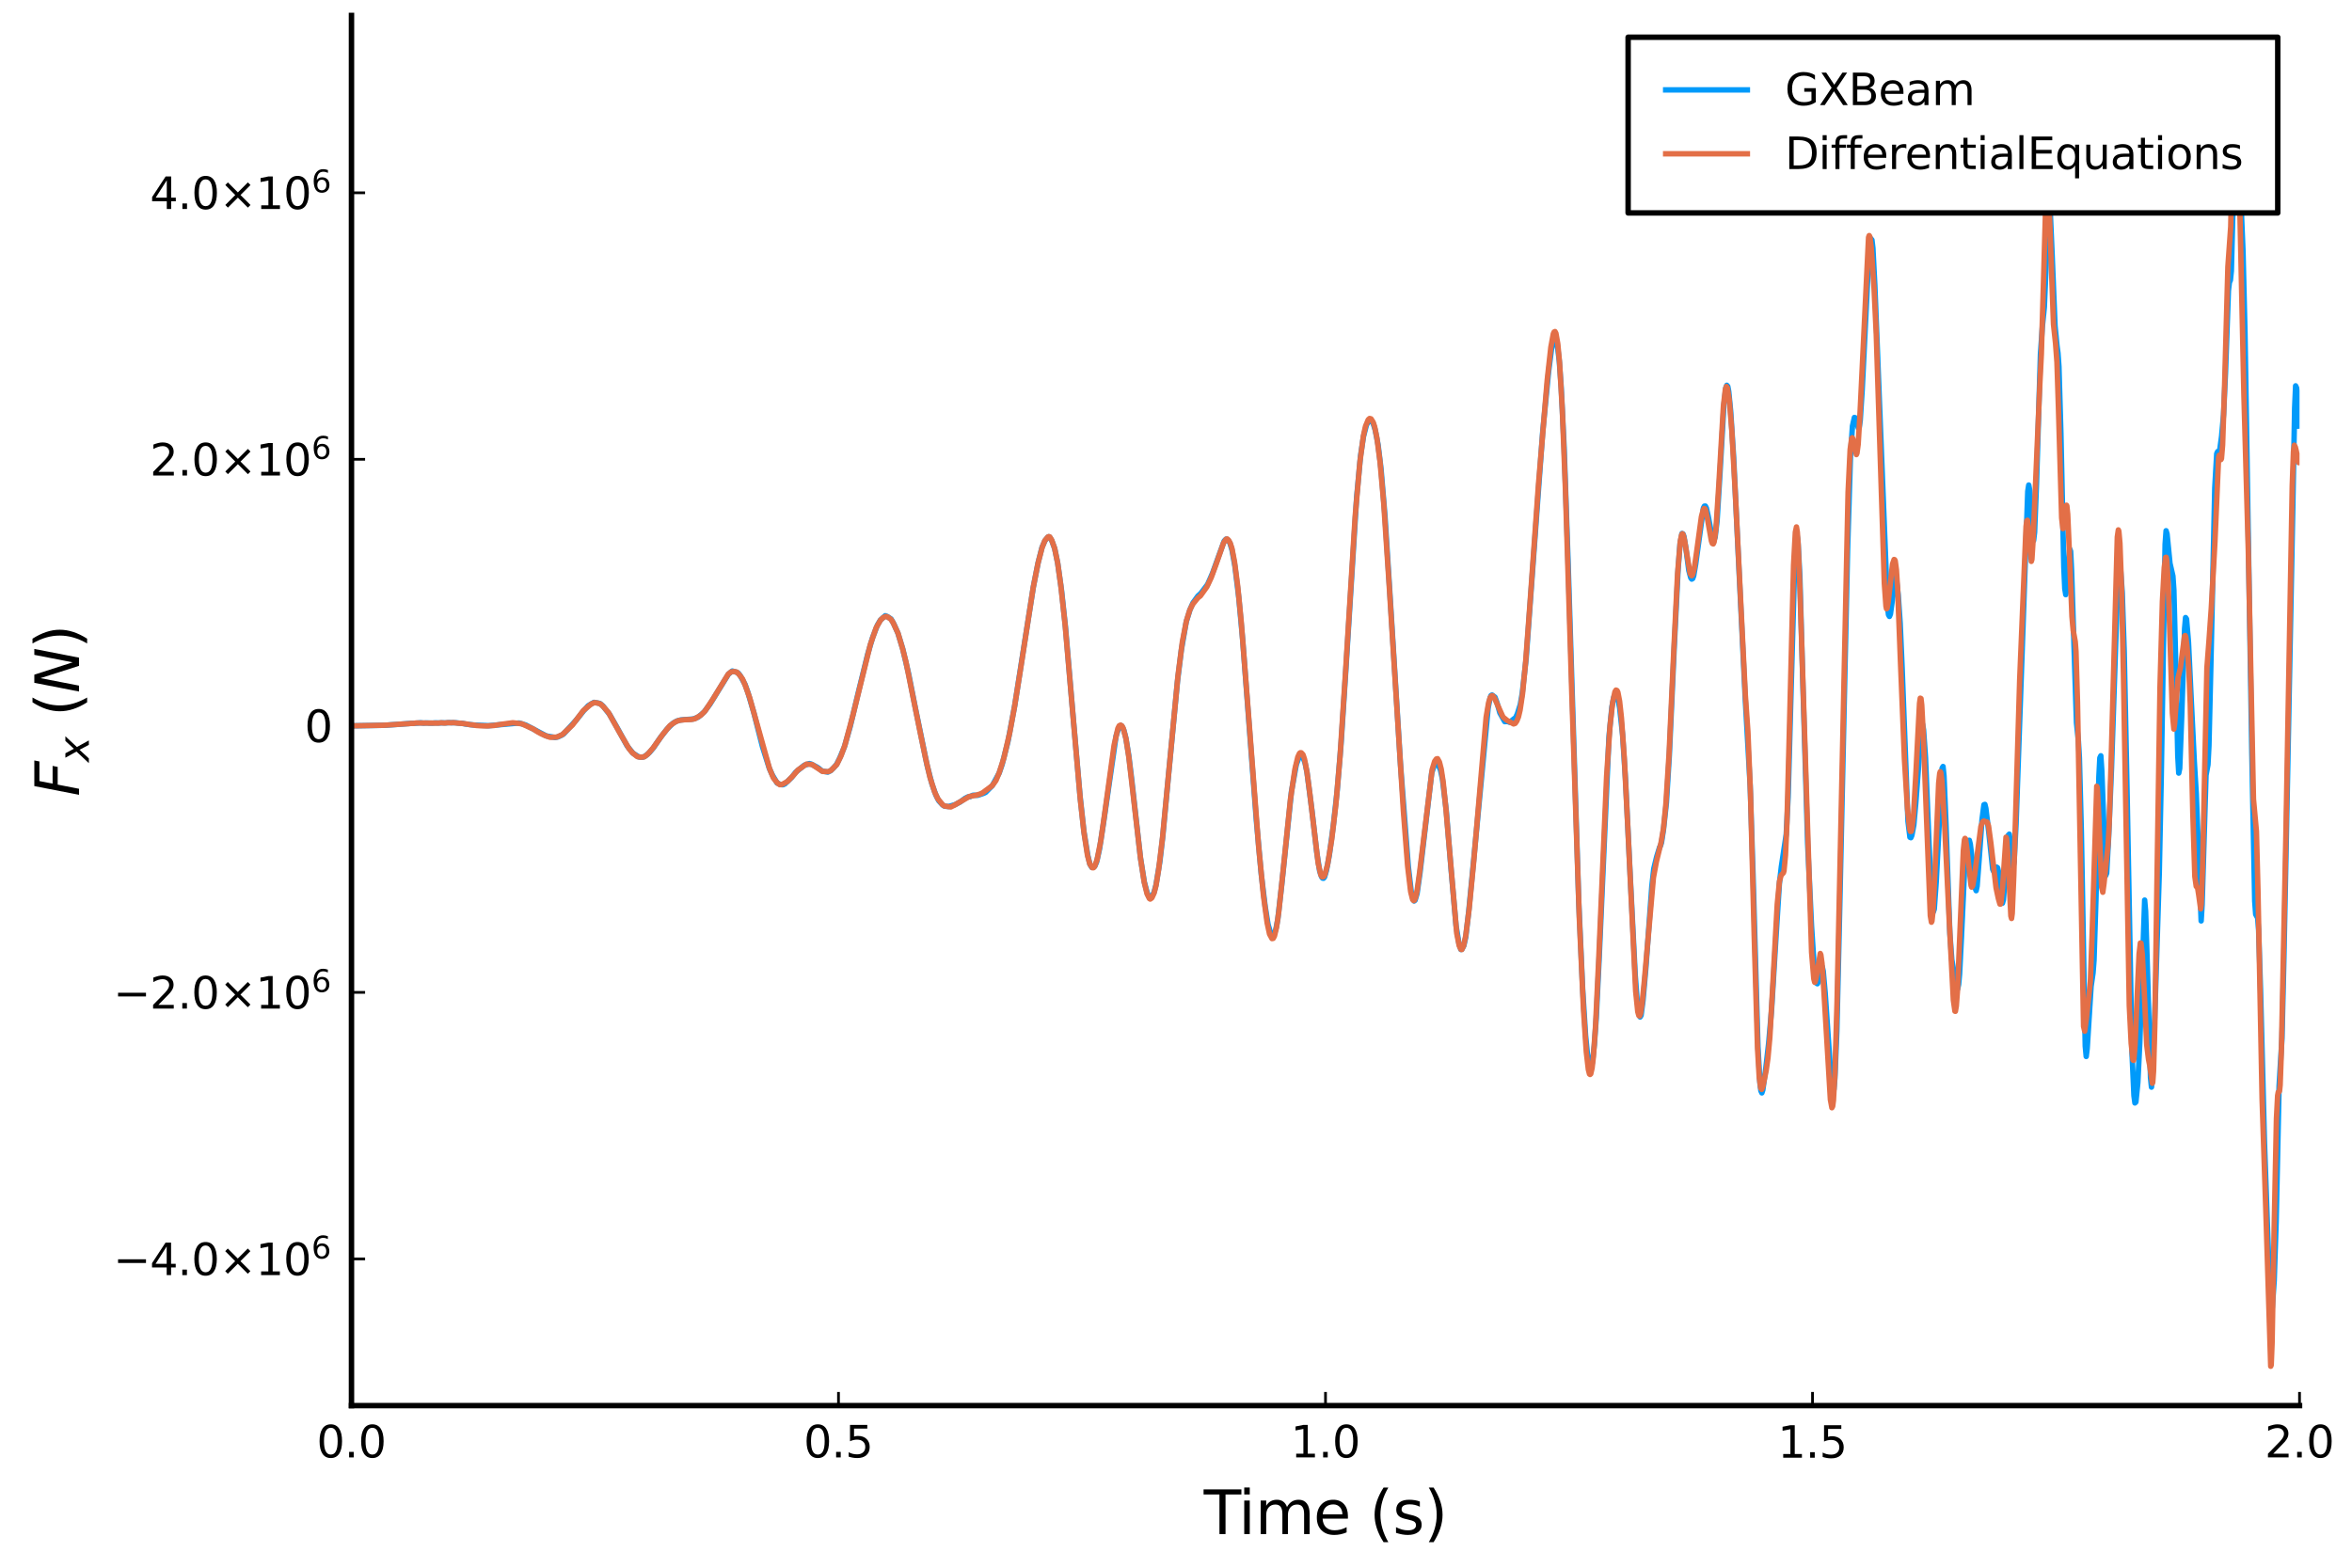 <?xml version="1.0" encoding="utf-8" standalone="no"?>
<!DOCTYPE svg PUBLIC "-//W3C//DTD SVG 1.1//EN"
  "http://www.w3.org/Graphics/SVG/1.1/DTD/svg11.dtd">
<svg height="288pt" version="1.1" viewBox="0 0 432 288" width="432pt" xmlns="http://www.w3.org/2000/svg" xmlns:xlink="http://www.w3.org/1999/xlink">
 <defs>
  <style type="text/css">*{stroke-linecap:butt;stroke-linejoin:round;}</style>
 </defs>
 <g id="figure_1">
  <g id="patch_1">
   <path d="M 0 288 
L 432 288 
L 432 0 
L 0 0 
z
" style="fill:#ffffff;"/>
  </g>
  <g id="axes_1">
   <g id="patch_2">
    <path d="M 64.558 258.225 
L 422.362 258.225 
L 422.362 2.835 
L 64.558 2.835 
z
" style="fill:#ffffff;"/>
   </g>
   <g id="line2d_1">
    <path clip-path="url(#p0c1d1a85e9)" d="M 64.558 133.344 
L 70.819 133.239 
L 71.714 133.162 
L 72.966 133.082 
L 74.218 132.991 
L 74.934 132.929 
L 76.544 132.85 
L 77.26 132.787 
L 77.796 132.844 
L 78.333 132.814 
L 78.87 132.838 
L 79.406 132.85 
L 79.943 132.802 
L 80.659 132.822 
L 81.195 132.794 
L 81.911 132.807 
L 82.448 132.761 
L 83.163 132.778 
L 83.7 132.779 
L 84.416 132.864 
L 84.952 132.891 
L 85.489 133.011 
L 86.384 133.121 
L 86.92 133.189 
L 89.783 133.318 
L 95.329 132.826 
L 96.581 133.201 
L 100.338 135.198 
L 101.948 135.481 
L 102.485 135.377 
L 103.2 135.042 
L 103.558 134.796 
L 105.884 132.231 
L 107.136 130.654 
L 108.031 129.654 
L 108.567 129.334 
L 109.104 129.034 
L 110.178 129.229 
L 110.714 129.664 
L 111.967 131.251 
L 113.398 133.766 
L 115.187 137.033 
L 116.26 138.369 
L 117.334 139.061 
L 118.049 139.1 
L 118.586 138.86 
L 119.302 138.229 
L 120.017 137.383 
L 121.27 135.541 
L 122.522 133.931 
L 123.595 132.876 
L 124.311 132.463 
L 125.026 132.263 
L 127.352 132.084 
L 128.247 131.741 
L 129.32 130.817 
L 130.394 129.369 
L 133.793 123.85 
L 134.508 123.271 
L 135.045 123.422 
L 135.582 123.635 
L 135.94 124.087 
L 136.834 125.715 
L 137.371 127.21 
L 138.444 130.868 
L 140.054 137.206 
L 141.307 141.164 
L 141.843 142.346 
L 142.738 143.854 
L 143.453 144.149 
L 143.811 144.172 
L 144.169 144.006 
L 145.421 142.799 
L 146.137 141.879 
L 147.747 140.562 
L 148.105 140.488 
L 148.642 140.273 
L 148.999 140.369 
L 150.073 140.931 
L 150.431 141.171 
L 150.967 141.638 
L 152.041 141.845 
L 152.577 141.578 
L 153.114 141.065 
L 153.651 140.437 
L 154.188 139.368 
L 155.082 137.239 
L 156.155 133.494 
L 157.766 126.742 
L 159.376 120.173 
L 160.27 117.131 
L 161.165 114.824 
L 161.701 113.923 
L 162.596 113.116 
L 162.954 113.253 
L 163.669 113.717 
L 164.206 114.686 
L 164.922 116.311 
L 165.816 119.239 
L 166.89 123.79 
L 168.142 130.147 
L 170.289 140.615 
L 171.183 144.057 
L 171.899 146.069 
L 172.436 147.122 
L 173.151 147.893 
L 173.509 148.106 
L 174.225 148.168 
L 175.477 147.806 
L 176.014 147.508 
L 176.371 147.326 
L 177.266 146.657 
L 177.803 146.387 
L 178.16 146.366 
L 178.697 146.09 
L 179.592 146.104 
L 180.665 145.742 
L 181.023 145.575 
L 182.275 144.3 
L 183.528 141.996 
L 184.064 140.443 
L 185.138 136.216 
L 186.39 129.554 
L 188.179 118.115 
L 189.789 107.872 
L 190.684 103.334 
L 191.399 100.523 
L 191.936 99.322 
L 192.473 98.665 
L 192.652 98.607 
L 192.83 98.72 
L 193.188 99.33 
L 193.725 100.795 
L 194.262 103.403 
L 194.977 108.504 
L 195.693 115.176 
L 197.124 131.891 
L 198.376 146.238 
L 199.092 152.782 
L 199.808 157.183 
L 200.165 158.704 
L 200.523 159.339 
L 200.881 159.315 
L 201.06 159.17 
L 201.418 158.363 
L 201.954 155.955 
L 202.67 151.305 
L 204.996 135.196 
L 205.532 133.606 
L 205.89 133.278 
L 206.069 133.409 
L 206.427 134.162 
L 206.785 135.55 
L 207.322 138.782 
L 207.858 143.146 
L 209.468 157.572 
L 210.184 162.053 
L 210.721 164.075 
L 211.078 164.851 
L 211.257 164.954 
L 211.615 164.626 
L 211.973 163.904 
L 212.331 162.567 
L 213.046 158.207 
L 213.583 153.533 
L 214.657 142.076 
L 216.267 125.188 
L 216.982 119.42 
L 217.877 114.245 
L 218.592 111.94 
L 219.129 110.732 
L 220.024 109.495 
L 220.56 109.01 
L 221.813 107.351 
L 222.707 105.302 
L 224.854 99.375 
L 225.212 99.035 
L 225.57 99.218 
L 225.927 99.817 
L 226.285 101.053 
L 226.822 104.028 
L 227.537 109.815 
L 228.253 117.599 
L 229.505 134.168 
L 230.758 150.714 
L 231.652 160.538 
L 232.368 166.455 
L 232.905 169.82 
L 233.441 171.645 
L 233.62 171.987 
L 233.799 172.03 
L 233.978 171.79 
L 234.336 170.75 
L 234.694 168.914 
L 235.409 162.636 
L 237.198 145.47 
L 238.093 140.482 
L 238.629 139.046 
L 238.808 138.695 
L 238.987 138.6 
L 239.345 139.188 
L 239.703 140.156 
L 240.061 141.878 
L 240.955 148.788 
L 241.85 156.55 
L 242.386 160.005 
L 242.744 161.096 
L 242.923 161.329 
L 243.102 161.346 
L 243.281 161.143 
L 243.639 159.908 
L 244.175 157.022 
L 244.891 151.709 
L 245.607 145.212 
L 246.322 136.59 
L 247.217 122.762 
L 249.185 91.298 
L 249.9 83.717 
L 250.437 80.179 
L 250.974 78.107 
L 251.331 77.419 
L 251.689 77.299 
L 251.868 77.357 
L 252.226 77.831 
L 252.584 78.968 
L 253.12 81.72 
L 253.657 86.139 
L 254.373 94.686 
L 255.267 108.678 
L 257.235 140.477 
L 258.666 159.145 
L 259.203 163.796 
L 259.561 165.285 
L 259.74 165.516 
L 259.919 165.371 
L 260.277 164.161 
L 260.813 160.368 
L 262.96 142.024 
L 263.497 140.404 
L 263.676 140.078 
L 263.855 139.991 
L 264.034 140.19 
L 264.57 141.441 
L 264.928 143.054 
L 265.644 148.966 
L 266.538 159.832 
L 267.433 170.017 
L 267.969 173.308 
L 268.327 174.436 
L 268.506 174.392 
L 268.864 173.732 
L 269.222 172.148 
L 269.758 167.529 
L 270.653 158.265 
L 273.336 130.038 
L 273.694 128.212 
L 273.873 127.764 
L 274.052 127.68 
L 274.589 128.086 
L 274.947 129.051 
L 275.483 130.958 
L 276.378 132.567 
L 276.914 132.55 
L 277.272 132.694 
L 278.167 131.985 
L 278.346 131.914 
L 278.704 131.137 
L 279.24 129.419 
L 279.598 127.365 
L 280.314 120.951 
L 281.029 111.145 
L 283.355 79.363 
L 284.428 68.347 
L 284.965 64.165 
L 285.323 62.685 
L 285.502 62.402 
L 285.681 62.417 
L 285.86 62.71 
L 286.039 63.374 
L 286.396 66.288 
L 286.754 71.23 
L 287.291 82.192 
L 288.006 102.88 
L 289.974 165.66 
L 290.69 181.641 
L 291.227 190.179 
L 291.584 193.766 
L 291.942 195.72 
L 292.121 196.073 
L 292.3 195.926 
L 292.479 195.172 
L 292.837 191.996 
L 293.195 186.942 
L 293.731 175.909 
L 295.52 135.453 
L 296.057 129.883 
L 296.415 128.051 
L 296.773 127.471 
L 296.952 127.631 
L 297.13 128.112 
L 297.488 130.041 
L 298.025 134.965 
L 298.562 143.192 
L 299.456 161.522 
L 300.351 179.171 
L 300.708 183.815 
L 301.066 186.34 
L 301.245 186.831 
L 301.424 186.539 
L 301.782 183.759 
L 302.319 177.654 
L 303.392 162.884 
L 303.75 159.62 
L 304.287 157.394 
L 304.823 155.655 
L 305.002 155.35 
L 305.181 154.752 
L 305.539 152.407 
L 306.076 147.475 
L 306.612 138.751 
L 307.507 119.04 
L 308.222 104.633 
L 308.58 99.839 
L 308.938 98.01 
L 309.117 98.092 
L 309.296 98.548 
L 309.654 100.706 
L 310.19 104.817 
L 310.548 106.152 
L 310.727 106.388 
L 310.906 106.277 
L 311.085 105.791 
L 311.443 103.706 
L 312.874 93.323 
L 313.053 92.983 
L 313.232 92.97 
L 313.411 93.322 
L 313.768 94.91 
L 314.484 98.708 
L 314.663 99.159 
L 314.842 99.181 
L 315.021 98.697 
L 315.378 95.704 
L 315.915 86.94 
L 316.631 74.461 
L 316.989 71.23 
L 317.167 70.779 
L 317.346 70.985 
L 317.525 71.935 
L 317.883 75.611 
L 318.42 83.991 
L 319.314 102.71 
L 320.567 128.564 
L 321.461 144.347 
L 321.998 160.968 
L 322.892 192.3 
L 323.25 198.942 
L 323.429 200.401 
L 323.608 200.776 
L 323.787 200.224 
L 324.324 196.313 
L 324.86 191.59 
L 325.397 185.446 
L 326.113 173.649 
L 326.828 162.299 
L 327.186 159.22 
L 328.081 153.291 
L 328.438 146.353 
L 328.975 126.927 
L 329.691 101.702 
L 329.87 98.967 
L 330.048 98.269 
L 330.227 99.256 
L 330.585 105.843 
L 331.122 124.961 
L 332.016 154.966 
L 332.732 170.146 
L 333.269 178.391 
L 333.626 180.603 
L 333.805 180.725 
L 333.984 180.389 
L 334.521 177.675 
L 334.7 177.591 
L 334.879 178.392 
L 335.237 182.417 
L 336.489 200.586 
L 336.668 200.942 
L 336.847 200.12 
L 337.026 198.026 
L 337.383 189.402 
L 337.92 166.356 
L 339.351 101.054 
L 339.888 83.67 
L 340.246 78.27 
L 340.604 76.692 
L 340.783 76.756 
L 341.14 77.957 
L 341.319 78.626 
L 341.498 78.484 
L 341.677 77.219 
L 342.035 71.624 
L 343.287 46.332 
L 343.645 43.858 
L 343.824 44.087 
L 344.003 45.569 
L 344.361 52.49 
L 346.686 111.41 
L 346.865 112.939 
L 347.044 113.248 
L 347.223 112.813 
L 347.581 110.198 
L 348.118 105.929 
L 348.296 106.152 
L 348.654 109.285 
L 349.012 114.479 
L 349.37 122.654 
L 350.443 150.858 
L 350.801 153.81 
L 350.98 153.893 
L 351.159 153.469 
L 351.517 151.58 
L 351.875 147.624 
L 352.948 133.299 
L 353.127 133.044 
L 353.306 134.088 
L 353.664 139.151 
L 354.2 152.338 
L 354.737 164.733 
L 355.095 167.537 
L 355.274 167.021 
L 355.631 162.045 
L 356.705 141.132 
L 356.884 140.815 
L 357.063 142.556 
L 357.42 151.16 
L 358.136 171.447 
L 358.494 176.314 
L 359.388 181.562 
L 359.567 181.666 
L 359.746 180.865 
L 359.925 178.947 
L 360.283 171.775 
L 360.82 160.116 
L 361.177 156.244 
L 361.535 154.444 
L 361.714 154.369 
L 361.893 155.07 
L 362.251 157.983 
L 362.788 163.165 
L 362.966 163.63 
L 363.145 162.779 
L 363.503 158.057 
L 364.04 150.579 
L 364.398 147.838 
L 364.577 147.777 
L 364.755 148.515 
L 365.292 152.964 
L 366.008 159.714 
L 366.187 160.104 
L 366.723 159.294 
L 366.902 159.414 
L 367.081 160.186 
L 367.439 163.397 
L 367.797 165.925 
L 367.976 165.289 
L 368.334 160.512 
L 368.87 153.443 
L 369.049 153.244 
L 369.228 154.482 
L 369.586 158.507 
L 369.765 159.312 
L 369.944 158.298 
L 370.301 151.309 
L 372.448 90.254 
L 372.627 89.105 
L 372.806 90.108 
L 373.522 99.28 
L 373.701 97.79 
L 374.058 88.704 
L 374.774 65.039 
L 375.132 59.97 
L 375.49 56.428 
L 375.847 48.079 
L 376.205 38.855 
L 376.384 37.285 
L 376.563 38.507 
L 376.921 46.745 
L 377.458 59.891 
L 377.815 63.507 
L 377.994 64.853 
L 378.173 67.341 
L 378.531 79.536 
L 379.068 104.205 
L 379.247 108.157 
L 379.425 109.247 
L 379.604 108.1 
L 380.141 100.829 
L 380.32 101.277 
L 380.499 104.879 
L 381.393 132.761 
L 381.751 136.204 
L 381.93 139.196 
L 382.288 152.755 
L 383.004 192.171 
L 383.182 194.084 
L 383.361 192.63 
L 384.077 181.223 
L 384.435 178.74 
L 384.614 176.445 
L 384.971 165.258 
L 385.508 142.702 
L 385.687 139.221 
L 385.866 138.847 
L 386.045 141.538 
L 386.76 160.864 
L 386.939 160.411 
L 387.297 153.913 
L 387.834 140.983 
L 389.086 103.659 
L 389.265 102.931 
L 389.444 103.914 
L 389.802 108.861 
L 390.16 119.567 
L 390.696 145.965 
L 391.591 193.423 
L 391.949 201.295 
L 392.128 202.623 
L 392.306 202.453 
L 392.664 198.887 
L 393.022 191.58 
L 393.917 165.355 
L 394.095 167.41 
L 394.453 178.856 
L 394.99 197.983 
L 395.169 199.717 
L 395.348 198.036 
L 395.884 183.302 
L 396.6 160.423 
L 396.958 143.07 
L 397.673 99.993 
L 397.852 97.502 
L 398.031 98.096 
L 398.568 103.507 
L 399.105 105.828 
L 399.284 108.4 
L 399.641 122.526 
L 399.999 138.842 
L 400.178 142.025 
L 400.357 141.164 
L 400.715 131.789 
L 401.252 115.499 
L 401.43 113.456 
L 401.609 113.713 
L 401.967 117.973 
L 402.504 129.203 
L 403.041 139.996 
L 403.398 145.838 
L 404.293 169.182 
L 404.472 166.193 
L 405.187 142.425 
L 405.545 140.485 
L 405.724 137.014 
L 406.082 121.912 
L 406.798 89.624 
L 407.155 83.326 
L 407.334 82.954 
L 407.513 83.051 
L 407.692 82.792 
L 408.05 80.119 
L 408.408 76.181 
L 408.765 68.493 
L 409.302 53.397 
L 409.481 51.868 
L 409.66 51.494 
L 409.839 49.769 
L 410.197 35.95 
L 410.554 20.463 
L 410.733 18.37 
L 410.912 20.244 
L 411.986 46.325 
L 412.343 61.181 
L 413.596 138.214 
L 414.132 165.537 
L 414.311 167.979 
L 414.669 168.628 
L 414.848 170.875 
L 415.206 182.034 
L 415.922 209.77 
L 416.995 240.059 
L 417.174 241.243 
L 417.353 240.248 
L 417.711 235.275 
L 418.068 224.517 
L 418.605 199.521 
L 418.963 193.58 
L 419.142 190.759 
L 419.5 175.792 
L 420.215 140.024 
L 421.11 94.067 
L 421.467 74.936 
L 421.646 70.882 
L 421.825 71.278 
L 422.362 78.764 
L 422.362 78.764 
" style="fill:none;stroke:#009afa;"/>
   </g>
   <g id="matplotlib.axis_1">
    <g id="xtick_1">
     <g id="line2d_2">
      <defs>
       <path d="M 0 0 
L 0 -2.5 
" id="mf18f49da68" style="stroke:#000000;stroke-width:0.5;"/>
      </defs>
      <g>
       <use style="stroke:#000000;stroke-width:0.5;" x="64.558" xlink:href="#mf18f49da68" y="258.225"/>
      </g>
     </g>
     <g id="text_1">
      <!-- $0.0$ -->
      <g transform="translate(58.158 267.804)scale(0.08 -0.08)">
       <defs>
        <path d="M 2034 4250 
Q 1547 4250 1301 3770 
Q 1056 3291 1056 2328 
Q 1056 1369 1301 889 
Q 1547 409 2034 409 
Q 2525 409 2770 889 
Q 3016 1369 3016 2328 
Q 3016 3291 2770 3770 
Q 2525 4250 2034 4250 
z
M 2034 4750 
Q 2819 4750 3233 4129 
Q 3647 3509 3647 2328 
Q 3647 1150 3233 529 
Q 2819 -91 2034 -91 
Q 1250 -91 836 529 
Q 422 1150 422 2328 
Q 422 3509 836 4129 
Q 1250 4750 2034 4750 
z
" id="DejaVuSans-30" transform="scale(0.016)"/>
        <path d="M 684 794 
L 1344 794 
L 1344 0 
L 684 0 
L 684 794 
z
" id="DejaVuSans-2e" transform="scale(0.016)"/>
       </defs>
       <use transform="translate(0 0.781)" xlink:href="#DejaVuSans-30"/>
       <use transform="translate(63.623 0.781)" xlink:href="#DejaVuSans-2e"/>
       <use transform="translate(95.41 0.781)" xlink:href="#DejaVuSans-30"/>
      </g>
     </g>
    </g>
    <g id="xtick_2">
     <g id="line2d_3">
      <g>
       <use style="stroke:#000000;stroke-width:0.5;" x="154.009" xlink:href="#mf18f49da68" y="258.225"/>
      </g>
     </g>
     <g id="text_2">
      <!-- $0.5$ -->
      <g transform="translate(147.609 267.804)scale(0.08 -0.08)">
       <defs>
        <path d="M 691 4666 
L 3169 4666 
L 3169 4134 
L 1269 4134 
L 1269 2991 
Q 1406 3038 1543 3061 
Q 1681 3084 1819 3084 
Q 2600 3084 3056 2656 
Q 3513 2228 3513 1497 
Q 3513 744 3044 326 
Q 2575 -91 1722 -91 
Q 1428 -91 1123 -41 
Q 819 9 494 109 
L 494 744 
Q 775 591 1075 516 
Q 1375 441 1709 441 
Q 2250 441 2565 725 
Q 2881 1009 2881 1497 
Q 2881 1984 2565 2268 
Q 2250 2553 1709 2553 
Q 1456 2553 1204 2497 
Q 953 2441 691 2322 
L 691 4666 
z
" id="DejaVuSans-35" transform="scale(0.016)"/>
       </defs>
       <use transform="translate(0 0.781)" xlink:href="#DejaVuSans-30"/>
       <use transform="translate(63.623 0.781)" xlink:href="#DejaVuSans-2e"/>
       <use transform="translate(95.41 0.781)" xlink:href="#DejaVuSans-35"/>
      </g>
     </g>
    </g>
    <g id="xtick_3">
     <g id="line2d_4">
      <g>
       <use style="stroke:#000000;stroke-width:0.5;" x="243.46" xlink:href="#mf18f49da68" y="258.225"/>
      </g>
     </g>
     <g id="text_3">
      <!-- $1.0$ -->
      <g transform="translate(237.06 267.804)scale(0.08 -0.08)">
       <defs>
        <path d="M 794 531 
L 1825 531 
L 1825 4091 
L 703 3866 
L 703 4441 
L 1819 4666 
L 2450 4666 
L 2450 531 
L 3481 531 
L 3481 0 
L 794 0 
L 794 531 
z
" id="DejaVuSans-31" transform="scale(0.016)"/>
       </defs>
       <use transform="translate(0 0.781)" xlink:href="#DejaVuSans-31"/>
       <use transform="translate(63.623 0.781)" xlink:href="#DejaVuSans-2e"/>
       <use transform="translate(95.41 0.781)" xlink:href="#DejaVuSans-30"/>
      </g>
     </g>
    </g>
    <g id="xtick_4">
     <g id="line2d_5">
      <g>
       <use style="stroke:#000000;stroke-width:0.5;" x="332.911" xlink:href="#mf18f49da68" y="258.225"/>
      </g>
     </g>
     <g id="text_4">
      <!-- $1.5$ -->
      <g transform="translate(326.511 267.804)scale(0.08 -0.08)">
       <use transform="translate(0 0.094)" xlink:href="#DejaVuSans-31"/>
       <use transform="translate(63.623 0.094)" xlink:href="#DejaVuSans-2e"/>
       <use transform="translate(95.41 0.094)" xlink:href="#DejaVuSans-35"/>
      </g>
     </g>
    </g>
    <g id="xtick_5">
     <g id="line2d_6">
      <g>
       <use style="stroke:#000000;stroke-width:0.5;" x="422.362" xlink:href="#mf18f49da68" y="258.225"/>
      </g>
     </g>
     <g id="text_5">
      <!-- $2.0$ -->
      <g transform="translate(415.962 267.804)scale(0.08 -0.08)">
       <defs>
        <path d="M 1228 531 
L 3431 531 
L 3431 0 
L 469 0 
L 469 531 
Q 828 903 1448 1529 
Q 2069 2156 2228 2338 
Q 2531 2678 2651 2914 
Q 2772 3150 2772 3378 
Q 2772 3750 2511 3984 
Q 2250 4219 1831 4219 
Q 1534 4219 1204 4116 
Q 875 4013 500 3803 
L 500 4441 
Q 881 4594 1212 4672 
Q 1544 4750 1819 4750 
Q 2544 4750 2975 4387 
Q 3406 4025 3406 3419 
Q 3406 3131 3298 2873 
Q 3191 2616 2906 2266 
Q 2828 2175 2409 1742 
Q 1991 1309 1228 531 
z
" id="DejaVuSans-32" transform="scale(0.016)"/>
       </defs>
       <use transform="translate(0 0.781)" xlink:href="#DejaVuSans-32"/>
       <use transform="translate(63.623 0.781)" xlink:href="#DejaVuSans-2e"/>
       <use transform="translate(95.41 0.781)" xlink:href="#DejaVuSans-30"/>
      </g>
     </g>
    </g>
    <g id="text_6">
     <!-- Time (s) -->
     <g transform="translate(221.098 281.826)scale(0.11 -0.11)">
      <defs>
       <path d="M -19 4666 
L 3928 4666 
L 3928 4134 
L 2272 4134 
L 2272 0 
L 1638 0 
L 1638 4134 
L -19 4134 
L -19 4666 
z
" id="DejaVuSans-54" transform="scale(0.016)"/>
       <path d="M 603 3500 
L 1178 3500 
L 1178 0 
L 603 0 
L 603 3500 
z
M 603 4863 
L 1178 4863 
L 1178 4134 
L 603 4134 
L 603 4863 
z
" id="DejaVuSans-69" transform="scale(0.016)"/>
       <path d="M 3328 2828 
Q 3544 3216 3844 3400 
Q 4144 3584 4550 3584 
Q 5097 3584 5394 3201 
Q 5691 2819 5691 2113 
L 5691 0 
L 5113 0 
L 5113 2094 
Q 5113 2597 4934 2840 
Q 4756 3084 4391 3084 
Q 3944 3084 3684 2787 
Q 3425 2491 3425 1978 
L 3425 0 
L 2847 0 
L 2847 2094 
Q 2847 2600 2669 2842 
Q 2491 3084 2119 3084 
Q 1678 3084 1418 2786 
Q 1159 2488 1159 1978 
L 1159 0 
L 581 0 
L 581 3500 
L 1159 3500 
L 1159 2956 
Q 1356 3278 1631 3431 
Q 1906 3584 2284 3584 
Q 2666 3584 2933 3390 
Q 3200 3197 3328 2828 
z
" id="DejaVuSans-6d" transform="scale(0.016)"/>
       <path d="M 3597 1894 
L 3597 1613 
L 953 1613 
Q 991 1019 1311 708 
Q 1631 397 2203 397 
Q 2534 397 2845 478 
Q 3156 559 3463 722 
L 3463 178 
Q 3153 47 2828 -22 
Q 2503 -91 2169 -91 
Q 1331 -91 842 396 
Q 353 884 353 1716 
Q 353 2575 817 3079 
Q 1281 3584 2069 3584 
Q 2775 3584 3186 3129 
Q 3597 2675 3597 1894 
z
M 3022 2063 
Q 3016 2534 2758 2815 
Q 2500 3097 2075 3097 
Q 1594 3097 1305 2825 
Q 1016 2553 972 2059 
L 3022 2063 
z
" id="DejaVuSans-65" transform="scale(0.016)"/>
       <path id="DejaVuSans-20" transform="scale(0.016)"/>
       <path d="M 1984 4856 
Q 1566 4138 1362 3434 
Q 1159 2731 1159 2009 
Q 1159 1288 1364 580 
Q 1569 -128 1984 -844 
L 1484 -844 
Q 1016 -109 783 600 
Q 550 1309 550 2009 
Q 550 2706 781 3412 
Q 1013 4119 1484 4856 
L 1984 4856 
z
" id="DejaVuSans-28" transform="scale(0.016)"/>
       <path d="M 2834 3397 
L 2834 2853 
Q 2591 2978 2328 3040 
Q 2066 3103 1784 3103 
Q 1356 3103 1142 2972 
Q 928 2841 928 2578 
Q 928 2378 1081 2264 
Q 1234 2150 1697 2047 
L 1894 2003 
Q 2506 1872 2764 1633 
Q 3022 1394 3022 966 
Q 3022 478 2636 193 
Q 2250 -91 1575 -91 
Q 1294 -91 989 -36 
Q 684 19 347 128 
L 347 722 
Q 666 556 975 473 
Q 1284 391 1588 391 
Q 1994 391 2212 530 
Q 2431 669 2431 922 
Q 2431 1156 2273 1281 
Q 2116 1406 1581 1522 
L 1381 1569 
Q 847 1681 609 1914 
Q 372 2147 372 2553 
Q 372 3047 722 3315 
Q 1072 3584 1716 3584 
Q 2034 3584 2315 3537 
Q 2597 3491 2834 3397 
z
" id="DejaVuSans-73" transform="scale(0.016)"/>
       <path d="M 513 4856 
L 1013 4856 
Q 1481 4119 1714 3412 
Q 1947 2706 1947 2009 
Q 1947 1309 1714 600 
Q 1481 -109 1013 -844 
L 513 -844 
Q 928 -128 1133 580 
Q 1338 1288 1338 2009 
Q 1338 2731 1133 3434 
Q 928 4138 513 4856 
z
" id="DejaVuSans-29" transform="scale(0.016)"/>
      </defs>
      <use xlink:href="#DejaVuSans-54"/>
      <use x="57.959" xlink:href="#DejaVuSans-69"/>
      <use x="85.742" xlink:href="#DejaVuSans-6d"/>
      <use x="183.154" xlink:href="#DejaVuSans-65"/>
      <use x="244.678" xlink:href="#DejaVuSans-20"/>
      <use x="276.465" xlink:href="#DejaVuSans-28"/>
      <use x="315.479" xlink:href="#DejaVuSans-73"/>
      <use x="367.578" xlink:href="#DejaVuSans-29"/>
     </g>
    </g>
   </g>
   <g id="matplotlib.axis_2">
    <g id="ytick_1">
     <g id="line2d_7">
      <defs>
       <path d="M 0 0 
L 2.5 0 
" id="m32f38c12d1" style="stroke:#000000;stroke-width:0.5;"/>
      </defs>
      <g>
       <use style="stroke:#000000;stroke-width:0.5;" x="64.558" xlink:href="#m32f38c12d1" y="231.274"/>
      </g>
     </g>
     <g id="text_7">
      <!-- $-4.0×10^{6}$ -->
      <g transform="translate(20.818 234.313)scale(0.08 -0.08)">
       <defs>
        <path d="M 678 2272 
L 4684 2272 
L 4684 1741 
L 678 1741 
L 678 2272 
z
" id="DejaVuSans-2212" transform="scale(0.016)"/>
        <path d="M 2419 4116 
L 825 1625 
L 2419 1625 
L 2419 4116 
z
M 2253 4666 
L 3047 4666 
L 3047 1625 
L 3713 1625 
L 3713 1100 
L 3047 1100 
L 3047 0 
L 2419 0 
L 2419 1100 
L 313 1100 
L 313 1709 
L 2253 4666 
z
" id="DejaVuSans-34" transform="scale(0.016)"/>
        <path d="M 4488 3438 
L 3059 2003 
L 4488 575 
L 4116 197 
L 2681 1631 
L 1247 197 
L 878 575 
L 2303 2003 
L 878 3438 
L 1247 3816 
L 2681 2381 
L 4116 3816 
L 4488 3438 
z
" id="DejaVuSans-d7" transform="scale(0.016)"/>
        <path d="M 2113 2584 
Q 1688 2584 1439 2293 
Q 1191 2003 1191 1497 
Q 1191 994 1439 701 
Q 1688 409 2113 409 
Q 2538 409 2786 701 
Q 3034 994 3034 1497 
Q 3034 2003 2786 2293 
Q 2538 2584 2113 2584 
z
M 3366 4563 
L 3366 3988 
Q 3128 4100 2886 4159 
Q 2644 4219 2406 4219 
Q 1781 4219 1451 3797 
Q 1122 3375 1075 2522 
Q 1259 2794 1537 2939 
Q 1816 3084 2150 3084 
Q 2853 3084 3261 2657 
Q 3669 2231 3669 1497 
Q 3669 778 3244 343 
Q 2819 -91 2113 -91 
Q 1303 -91 875 529 
Q 447 1150 447 2328 
Q 447 3434 972 4092 
Q 1497 4750 2381 4750 
Q 2619 4750 2861 4703 
Q 3103 4656 3366 4563 
z
" id="DejaVuSans-36" transform="scale(0.016)"/>
       </defs>
       <use transform="translate(0 0.766)" xlink:href="#DejaVuSans-2212"/>
       <use transform="translate(83.789 0.766)" xlink:href="#DejaVuSans-34"/>
       <use transform="translate(147.412 0.766)" xlink:href="#DejaVuSans-2e"/>
       <use transform="translate(179.199 0.766)" xlink:href="#DejaVuSans-30"/>
       <use transform="translate(242.822 0.766)" xlink:href="#DejaVuSans-d7"/>
       <use transform="translate(326.611 0.766)" xlink:href="#DejaVuSans-31"/>
       <use transform="translate(390.234 0.766)" xlink:href="#DejaVuSans-30"/>
       <use transform="translate(454.814 39.047)scale(0.7)" xlink:href="#DejaVuSans-36"/>
      </g>
     </g>
    </g>
    <g id="ytick_2">
     <g id="line2d_8">
      <g>
       <use style="stroke:#000000;stroke-width:0.5;" x="64.558" xlink:href="#m32f38c12d1" y="182.309"/>
      </g>
     </g>
     <g id="text_8">
      <!-- $-2.0×10^{6}$ -->
      <g transform="translate(20.818 185.348)scale(0.08 -0.08)">
       <use transform="translate(0 0.766)" xlink:href="#DejaVuSans-2212"/>
       <use transform="translate(83.789 0.766)" xlink:href="#DejaVuSans-32"/>
       <use transform="translate(147.412 0.766)" xlink:href="#DejaVuSans-2e"/>
       <use transform="translate(179.199 0.766)" xlink:href="#DejaVuSans-30"/>
       <use transform="translate(242.822 0.766)" xlink:href="#DejaVuSans-d7"/>
       <use transform="translate(326.611 0.766)" xlink:href="#DejaVuSans-31"/>
       <use transform="translate(390.234 0.766)" xlink:href="#DejaVuSans-30"/>
       <use transform="translate(454.814 39.047)scale(0.7)" xlink:href="#DejaVuSans-36"/>
      </g>
     </g>
    </g>
    <g id="ytick_3">
     <g id="line2d_9">
      <g>
       <use style="stroke:#000000;stroke-width:0.5;" x="64.558" xlink:href="#m32f38c12d1" y="133.344"/>
      </g>
     </g>
     <g id="text_9">
      <!-- $0$ -->
      <g transform="translate(55.938 136.384)scale(0.08 -0.08)">
       <use transform="translate(0 0.781)" xlink:href="#DejaVuSans-30"/>
      </g>
     </g>
    </g>
    <g id="ytick_4">
     <g id="line2d_10">
      <g>
       <use style="stroke:#000000;stroke-width:0.5;" x="64.558" xlink:href="#m32f38c12d1" y="84.38"/>
      </g>
     </g>
     <g id="text_10">
      <!-- $2.0×10^{6}$ -->
      <g transform="translate(27.538 87.419)scale(0.08 -0.08)">
       <use transform="translate(0 0.766)" xlink:href="#DejaVuSans-32"/>
       <use transform="translate(63.623 0.766)" xlink:href="#DejaVuSans-2e"/>
       <use transform="translate(95.41 0.766)" xlink:href="#DejaVuSans-30"/>
       <use transform="translate(159.033 0.766)" xlink:href="#DejaVuSans-d7"/>
       <use transform="translate(242.822 0.766)" xlink:href="#DejaVuSans-31"/>
       <use transform="translate(306.445 0.766)" xlink:href="#DejaVuSans-30"/>
       <use transform="translate(371.025 39.047)scale(0.7)" xlink:href="#DejaVuSans-36"/>
      </g>
     </g>
    </g>
    <g id="ytick_5">
     <g id="line2d_11">
      <g>
       <use style="stroke:#000000;stroke-width:0.5;" x="64.558" xlink:href="#m32f38c12d1" y="35.415"/>
      </g>
     </g>
     <g id="text_11">
      <!-- $4.0×10^{6}$ -->
      <g transform="translate(27.538 38.454)scale(0.08 -0.08)">
       <use transform="translate(0 0.766)" xlink:href="#DejaVuSans-34"/>
       <use transform="translate(63.623 0.766)" xlink:href="#DejaVuSans-2e"/>
       <use transform="translate(95.41 0.766)" xlink:href="#DejaVuSans-30"/>
       <use transform="translate(159.033 0.766)" xlink:href="#DejaVuSans-d7"/>
       <use transform="translate(242.822 0.766)" xlink:href="#DejaVuSans-31"/>
       <use transform="translate(306.445 0.766)" xlink:href="#DejaVuSans-30"/>
       <use transform="translate(371.025 39.047)scale(0.7)" xlink:href="#DejaVuSans-36"/>
      </g>
     </g>
    </g>
    <g id="text_12">
     <!-- $F_x$ ($N$) -->
     <g transform="translate(14.53 146.315)rotate(-90)scale(0.11 -0.11)">
      <defs>
       <path d="M 1081 4666 
L 3756 4666 
L 3653 4134 
L 1606 4134 
L 1338 2759 
L 3188 2759 
L 3084 2228 
L 1234 2228 
L 800 0 
L 172 0 
L 1081 4666 
z
" id="DejaVuSans-Oblique-46" transform="scale(0.016)"/>
       <path d="M 3841 3500 
L 2234 1784 
L 3219 0 
L 2559 0 
L 1819 1388 
L 531 0 
L -166 0 
L 1556 1844 
L 641 3500 
L 1300 3500 
L 1972 2234 
L 3144 3500 
L 3841 3500 
z
" id="DejaVuSans-Oblique-78" transform="scale(0.016)"/>
       <path d="M 1081 4666 
L 1931 4666 
L 3219 666 
L 4000 4666 
L 4616 4666 
L 3706 0 
L 2853 0 
L 1569 4025 
L 788 0 
L 172 0 
L 1081 4666 
z
" id="DejaVuSans-Oblique-4e" transform="scale(0.016)"/>
      </defs>
      <use transform="translate(0 0.125)" xlink:href="#DejaVuSans-Oblique-46"/>
      <use transform="translate(57.52 -16.281)scale(0.7)" xlink:href="#DejaVuSans-Oblique-78"/>
      <use transform="translate(101.68 0.125)" xlink:href="#DejaVuSans-20"/>
      <use transform="translate(133.467 0.125)" xlink:href="#DejaVuSans-28"/>
      <use transform="translate(172.48 0.125)" xlink:href="#DejaVuSans-Oblique-4e"/>
      <use transform="translate(247.285 0.125)" xlink:href="#DejaVuSans-29"/>
     </g>
    </g>
   </g>
   <g id="line2d_12">
    <path clip-path="url(#p0c1d1a85e9)" d="M 64.558 133.344 
L 70.463 133.237 
L 71.073 133.206 
L 73.942 133.008 
L 74.472 132.976 
L 75.024 132.947 
L 75.49 132.886 
L 75.956 132.902 
L 76.433 132.817 
L 78.304 132.837 
L 80.152 132.842 
L 80.59 132.837 
L 81.013 132.781 
L 81.608 132.839 
L 82.208 132.765 
L 82.817 132.785 
L 83.316 132.757 
L 84.043 132.844 
L 84.654 132.881 
L 85.278 132.949 
L 85.835 133.028 
L 86.333 133.129 
L 86.86 133.175 
L 87.486 133.279 
L 88.161 133.323 
L 88.913 133.352 
L 89.516 133.369 
L 90.018 133.322 
L 90.699 133.284 
L 91.942 133.081 
L 94.182 132.78 
L 95.829 132.963 
L 97.924 133.917 
L 98.719 134.429 
L 99.382 134.792 
L 100.091 135.117 
L 101.038 135.453 
L 102.271 135.412 
L 103.298 134.947 
L 105.156 133.178 
L 107.152 130.538 
L 108.588 129.333 
L 109.162 129.073 
L 109.737 129.146 
L 110.311 129.339 
L 110.889 129.897 
L 111.762 130.909 
L 113.798 134.565 
L 115.543 137.55 
L 116.134 138.264 
L 117.042 138.997 
L 117.661 139.108 
L 118.3 139.05 
L 118.955 138.562 
L 119.937 137.429 
L 121.738 134.903 
L 123.045 133.308 
L 124.025 132.624 
L 124.679 132.353 
L 125.659 132.223 
L 126.979 132.176 
L 127.658 132.032 
L 128.766 131.357 
L 129.505 130.61 
L 130.931 128.453 
L 133.751 123.857 
L 134.278 123.426 
L 134.805 123.362 
L 135.332 123.463 
L 135.859 124.037 
L 136.386 124.742 
L 136.913 125.993 
L 137.704 128.212 
L 141.331 141.166 
L 142.04 142.902 
L 142.749 143.803 
L 143.222 144.155 
L 143.695 144.094 
L 144.64 143.561 
L 145.593 142.589 
L 146.073 142.043 
L 146.555 141.469 
L 148.143 140.365 
L 149.166 140.452 
L 151.073 141.718 
L 152.118 141.765 
L 152.641 141.524 
L 153.693 140.45 
L 154.484 138.831 
L 155.198 136.862 
L 156.702 131.22 
L 159.848 118.44 
L 160.928 115.32 
L 161.736 113.906 
L 162.242 113.428 
L 162.749 113.244 
L 163.087 113.359 
L 163.636 113.777 
L 164.002 114.31 
L 164.943 116.34 
L 165.765 119.109 
L 166.396 121.582 
L 169.011 134.527 
L 170.006 139.316 
L 170.806 142.79 
L 171.667 145.488 
L 172.248 146.744 
L 173.126 147.827 
L 173.427 148.062 
L 174.634 148.248 
L 175.239 147.949 
L 178.044 146.319 
L 179.377 146.063 
L 179.961 145.887 
L 180.423 145.687 
L 182.219 144.361 
L 182.926 143.4 
L 183.525 141.955 
L 184.374 139.285 
L 185.454 134.643 
L 186.318 129.968 
L 187.399 123.224 
L 189.775 107.924 
L 190.639 103.53 
L 191.39 100.64 
L 191.902 99.33 
L 192.437 98.685 
L 192.618 98.577 
L 192.799 98.622 
L 193.161 99.195 
L 193.704 100.721 
L 194.269 103.463 
L 194.841 107.555 
L 195.631 114.757 
L 197.115 131.896 
L 198.426 146.901 
L 199.082 152.818 
L 199.738 157.114 
L 200.179 158.762 
L 200.623 159.411 
L 200.845 159.41 
L 201.067 159.154 
L 201.511 157.901 
L 202.177 154.51 
L 202.843 149.895 
L 204.619 136.944 
L 205.327 133.806 
L 205.571 133.322 
L 205.815 133.209 
L 206.059 133.339 
L 206.311 133.788 
L 206.826 135.769 
L 207.341 139.157 
L 208.335 147.705 
L 209.482 157.675 
L 210.152 162.022 
L 210.682 164.207 
L 211.119 165.077 
L 211.269 165.17 
L 211.569 164.954 
L 211.984 164.038 
L 212.327 162.673 
L 212.817 159.684 
L 213.52 153.935 
L 214.641 142.168 
L 216.357 124.172 
L 217.165 117.911 
L 217.915 114.057 
L 218.514 112.118 
L 219.057 111.011 
L 220.018 109.831 
L 220.482 109.463 
L 221.672 107.803 
L 222.47 106.101 
L 223.376 103.619 
L 224.718 99.774 
L 225.175 99.075 
L 225.407 99.007 
L 225.672 99.249 
L 225.964 99.8 
L 226.276 100.756 
L 226.744 103.187 
L 227.339 107.731 
L 227.983 114.267 
L 229.154 129.215 
L 231.181 155.583 
L 232.062 164.509 
L 232.735 169.517 
L 233.184 171.607 
L 233.633 172.431 
L 233.857 172.389 
L 234.082 171.973 
L 234.477 170.293 
L 234.872 167.535 
L 235.71 159.644 
L 237.015 146.876 
L 237.838 141.326 
L 238.369 139.082 
L 238.677 138.399 
L 238.839 138.281 
L 239.014 138.295 
L 239.325 138.629 
L 239.6 139.446 
L 240.052 141.834 
L 240.571 145.724 
L 242.11 158.588 
L 242.597 160.726 
L 242.841 161.098 
L 243.093 161.067 
L 243.346 160.68 
L 243.851 158.797 
L 244.61 154.145 
L 245.368 147.758 
L 246.126 139.029 
L 247.136 123.518 
L 248.905 94.902 
L 249.776 84.886 
L 250.412 80.133 
L 250.795 78.361 
L 251.305 77.108 
L 251.564 76.879 
L 251.822 76.948 
L 252.212 77.566 
L 252.484 78.386 
L 252.901 80.473 
L 253.468 84.753 
L 254.157 92.531 
L 255.15 107.44 
L 257.759 148.924 
L 258.548 159.127 
L 259.103 163.811 
L 259.461 165.256 
L 259.663 165.454 
L 259.773 165.381 
L 260.012 164.835 
L 260.288 163.596 
L 260.735 160.345 
L 263.043 141.393 
L 263.507 139.86 
L 263.824 139.427 
L 264.046 139.38 
L 264.38 139.982 
L 264.716 141.302 
L 265.076 143.698 
L 265.568 148.492 
L 267.561 171.462 
L 268.016 173.744 
L 268.333 174.409 
L 268.492 174.446 
L 268.808 173.819 
L 269.217 171.901 
L 269.846 166.931 
L 270.697 158.119 
L 272.962 131.77 
L 273.417 129.081 
L 273.72 128.116 
L 274.038 127.788 
L 274.196 127.832 
L 274.514 128.286 
L 276.058 131.725 
L 276.805 132.34 
L 278.002 132.996 
L 278.301 132.893 
L 278.601 132.456 
L 278.9 131.709 
L 279.2 130.444 
L 279.65 127.443 
L 280.222 121.566 
L 281.013 110.939 
L 282.574 89.012 
L 284.177 69.873 
L 284.847 63.806 
L 285.297 61.346 
L 285.449 60.994 
L 285.616 60.912 
L 285.782 61.231 
L 286.117 63.11 
L 286.451 66.633 
L 286.954 75.284 
L 287.53 89.989 
L 288.691 127.285 
L 290.066 168.416 
L 290.836 185.353 
L 291.354 193.196 
L 291.735 196.48 
L 291.947 197.308 
L 292.056 197.396 
L 292.177 197.283 
L 292.421 196.235 
L 292.665 194.133 
L 293.049 188.609 
L 293.622 176.675 
L 295.087 142.654 
L 295.713 133.36 
L 296.194 129.067 
L 296.62 127.082 
L 296.814 126.775 
L 297.007 126.856 
L 297.159 127.168 
L 297.476 128.801 
L 297.817 131.909 
L 298.335 139.187 
L 298.971 151.706 
L 300.424 182.073 
L 300.815 185.87 
L 301.011 186.569 
L 301.157 186.653 
L 301.332 186.179 
L 301.6 184.524 
L 302.032 180.123 
L 303.689 161.237 
L 304.238 158.286 
L 305.096 154.763 
L 305.539 152.151 
L 305.97 147.78 
L 306.566 138.411 
L 307.435 119.433 
L 308.122 105.439 
L 308.622 99.427 
L 308.873 98.222 
L 309.008 98.05 
L 309.143 98.19 
L 309.419 99.32 
L 310.426 105.381 
L 310.726 105.776 
L 310.877 105.614 
L 311.196 104.435 
L 311.68 101 
L 312.501 94.936 
L 312.832 93.666 
L 313 93.404 
L 313.168 93.491 
L 313.335 93.909 
L 313.67 95.608 
L 314.341 99.375 
L 314.509 99.843 
L 314.676 99.924 
L 314.844 99.56 
L 315.179 97.066 
L 315.682 89.346 
L 316.543 74.622 
L 316.907 71.483 
L 317.094 70.997 
L 317.282 71.25 
L 317.613 73.406 
L 318.081 78.984 
L 318.728 90.568 
L 320.574 127.711 
L 321.046 134.431 
L 321.522 145.934 
L 322.196 171.794 
L 322.807 192.525 
L 323.127 198.011 
L 323.392 199.881 
L 323.571 200.137 
L 323.806 199.572 
L 324.399 196.651 
L 324.724 194.359 
L 325.071 190.576 
L 325.578 181.655 
L 326.428 166.136 
L 326.839 161.908 
L 327.149 160.784 
L 327.566 160.342 
L 327.671 159.981 
L 327.947 157.114 
L 328.211 151.203 
L 328.679 133.525 
L 329.429 103.794 
L 329.755 97.772 
L 329.962 96.803 
L 330.116 97.723 
L 330.282 100.054 
L 330.622 108.836 
L 332.74 174.948 
L 333.143 179.81 
L 333.312 180.459 
L 333.396 180.41 
L 333.587 179.623 
L 334.334 175.166 
L 334.441 175.407 
L 334.658 177.003 
L 334.984 181.786 
L 336.192 202.004 
L 336.47 203.506 
L 336.614 203.229 
L 336.758 202.121 
L 337.031 197.112 
L 337.42 183.949 
L 338.367 140.311 
L 339.444 90.426 
L 339.82 82.587 
L 340.102 80.522 
L 340.21 80.407 
L 340.318 80.61 
L 340.967 83.512 
L 341.077 83.255 
L 341.297 81.623 
L 341.628 76.098 
L 343.204 43.604 
L 343.321 43.279 
L 343.443 43.467 
L 343.69 45.422 
L 344.214 53.014 
L 344.618 61.402 
L 345.224 80.14 
L 346.102 107.174 
L 346.399 111.348 
L 346.501 111.841 
L 346.604 111.765 
L 346.815 110.614 
L 347.607 103.61 
L 347.895 102.782 
L 347.997 102.823 
L 348.1 103.023 
L 348.32 104.662 
L 348.551 108.283 
L 349.05 121.19 
L 349.79 139.419 
L 350.342 148.505 
L 350.761 152.345 
L 350.901 152.757 
L 351.041 152.738 
L 351.18 152.247 
L 351.469 149.659 
L 351.914 141.803 
L 352.564 129.204 
L 352.7 128.262 
L 352.837 128.336 
L 352.976 129.533 
L 353.262 135.053 
L 354.546 168.219 
L 354.753 169.419 
L 354.849 169.222 
L 355.063 167.166 
L 355.39 160.369 
L 356.079 143.89 
L 356.271 142.084 
L 356.374 141.763 
L 356.477 141.925 
L 356.692 143.543 
L 357.142 150.799 
L 358.069 170.146 
L 358.779 183.728 
L 359.067 185.761 
L 359.153 185.786 
L 359.324 184.812 
L 359.549 181.833 
L 359.918 172.946 
L 360.615 156.238 
L 360.814 154.28 
L 360.921 154.02 
L 361.027 154.146 
L 361.24 155.68 
L 362.027 162.667 
L 362.134 162.972 
L 362.242 162.895 
L 362.352 162.66 
L 362.698 160.665 
L 363.837 151.815 
L 364.173 150.956 
L 364.399 150.831 
L 364.628 150.93 
L 364.982 151.01 
L 365.236 151.714 
L 365.67 154.879 
L 366.623 163.09 
L 367.035 165.042 
L 367.332 166.088 
L 367.432 166.096 
L 367.533 165.824 
L 367.817 163.063 
L 368.448 153.801 
L 368.547 153.956 
L 368.76 156.623 
L 369.342 168.271 
L 369.469 168.735 
L 369.596 167.79 
L 369.881 160.839 
L 370.961 124.86 
L 372.13 96.718 
L 372.261 95.673 
L 372.392 95.573 
L 372.59 97.286 
L 373.096 103.132 
L 373.205 102.774 
L 373.424 99.292 
L 374.666 70.521 
L 374.945 64.966 
L 375.364 50.782 
L 375.821 34.836 
L 376.066 32.659 
L 376.188 33.782 
L 376.434 39.451 
L 377.172 59.587 
L 377.552 63.107 
L 377.808 66.558 
L 378.079 74.84 
L 378.67 95.158 
L 378.895 97.113 
L 378.941 97.105 
L 379.047 96.683 
L 379.551 92.812 
L 379.628 92.923 
L 379.786 94.49 
L 380.053 100.609 
L 380.562 113.256 
L 380.791 115.826 
L 381.168 117.873 
L 381.305 119.694 
L 381.58 128.901 
L 382.695 188.577 
L 382.905 189.432 
L 383.221 187.121 
L 383.944 180.326 
L 384.258 171.87 
L 385.115 144.444 
L 385.223 144.734 
L 385.44 148.825 
L 386.021 163.039 
L 386.231 163.914 
L 386.454 162.28 
L 386.998 157.121 
L 387.193 155.22 
L 387.402 151.401 
L 387.737 140.648 
L 388.891 98.657 
L 389.08 97.348 
L 389.176 97.57 
L 389.377 99.822 
L 389.69 108.466 
L 390.024 124.131 
L 391.093 184.735 
L 391.438 191.688 
L 391.771 194.737 
L 391.866 194.807 
L 391.961 194.406 
L 392.164 191.893 
L 392.558 182.625 
L 392.897 175.22 
L 393.129 173.239 
L 393.247 173.276 
L 393.484 175.363 
L 393.791 181.184 
L 394.302 192.008 
L 394.624 194.613 
L 394.826 195.626 
L 395.334 199.021 
L 395.407 198.802 
L 395.555 196.725 
L 395.792 188.09 
L 396.188 161.195 
L 396.734 126.147 
L 397.174 110.514 
L 397.511 104.292 
L 397.751 102.409 
L 397.872 102.376 
L 397.993 103.026 
L 398.235 106.91 
L 398.615 118.808 
L 399.005 131.01 
L 399.28 133.943 
L 399.418 133.007 
L 400.044 124.539 
L 400.479 122.749 
L 401.246 116.807 
L 401.361 116.754 
L 401.477 117.044 
L 401.708 118.863 
L 402.056 123.629 
L 402.29 129.347 
L 402.76 149.341 
L 403.132 161.024 
L 403.389 162.832 
L 403.646 163.128 
L 403.855 164.47 
L 404.201 166.975 
L 404.317 166.134 
L 404.556 159.452 
L 405.35 122.718 
L 405.749 117.478 
L 406.153 111.74 
L 406.826 99.537 
L 407.497 84.024 
L 407.602 83.627 
L 407.918 84.44 
L 408.023 84.274 
L 408.233 81.747 
L 408.574 71.635 
L 409.203 49.023 
L 409.725 41.638 
L 410.13 22.91 
L 410.406 11.954 
L 410.545 10.063 
L 410.684 10.728 
L 410.962 17.823 
L 411.38 37.535 
L 412.146 72.596 
L 412.664 91.012 
L 412.956 101.248 
L 413.902 146.805 
L 414.445 152.724 
L 414.726 163.44 
L 415.486 201.864 
L 416.161 222.013 
L 417.07 250.997 
L 417.163 250.783 
L 417.323 246.765 
L 417.705 225.598 
L 418.123 205.508 
L 418.342 201.249 
L 418.457 200.629 
L 418.573 200.619 
L 418.688 200.447 
L 418.804 199.327 
L 419.028 193.085 
L 419.853 153.6 
L 421.021 89.239 
L 421.243 82.981 
L 421.401 81.783 
L 421.593 82.151 
L 421.745 82.775 
L 422.203 84.993 
L 422.362 84.183 
L 422.362 84.183 
" style="fill:none;stroke:#e36f47;"/>
   </g>
   <g id="patch_3">
    <path d="M 64.558 258.225 
L 64.558 2.835 
" style="fill:none;stroke:#000000;stroke-linecap:square;stroke-linejoin:miter;"/>
   </g>
   <g id="patch_4">
    <path d="M 64.558 258.225 
L 422.362 258.225 
" style="fill:none;stroke:#000000;stroke-linecap:square;stroke-linejoin:miter;"/>
   </g>
   <g id="legend_1">
    <g id="patch_5">
     <path d="M 299.042 39.12 
L 418.362 39.12 
L 418.362 6.835 
L 299.042 6.835 
z
" style="fill:#ffffff;stroke:#000000;stroke-linejoin:miter;"/>
    </g>
    <g id="line2d_13">
     <path d="M 305.442 16.513 
L 321.442 16.513 
" style="fill:none;stroke:#009afa;stroke-linejoin:miter;"/>
    </g>
    <g id="line2d_14"/>
    <g id="text_13">
     <!-- GXBeam -->
     <g transform="translate(327.842 19.313)scale(0.08 -0.08)">
      <defs>
       <path d="M 3809 666 
L 3809 1919 
L 2778 1919 
L 2778 2438 
L 4434 2438 
L 4434 434 
Q 4069 175 3628 42 
Q 3188 -91 2688 -91 
Q 1594 -91 976 548 
Q 359 1188 359 2328 
Q 359 3472 976 4111 
Q 1594 4750 2688 4750 
Q 3144 4750 3555 4637 
Q 3966 4525 4313 4306 
L 4313 3634 
Q 3963 3931 3569 4081 
Q 3175 4231 2741 4231 
Q 1884 4231 1454 3753 
Q 1025 3275 1025 2328 
Q 1025 1384 1454 906 
Q 1884 428 2741 428 
Q 3075 428 3337 486 
Q 3600 544 3809 666 
z
" id="DejaVuSans-47" transform="scale(0.016)"/>
       <path d="M 403 4666 
L 1081 4666 
L 2241 2931 
L 3406 4666 
L 4084 4666 
L 2584 2425 
L 4184 0 
L 3506 0 
L 2194 1984 
L 872 0 
L 191 0 
L 1856 2491 
L 403 4666 
z
" id="DejaVuSans-58" transform="scale(0.016)"/>
       <path d="M 1259 2228 
L 1259 519 
L 2272 519 
Q 2781 519 3026 730 
Q 3272 941 3272 1375 
Q 3272 1813 3026 2020 
Q 2781 2228 2272 2228 
L 1259 2228 
z
M 1259 4147 
L 1259 2741 
L 2194 2741 
Q 2656 2741 2882 2914 
Q 3109 3088 3109 3444 
Q 3109 3797 2882 3972 
Q 2656 4147 2194 4147 
L 1259 4147 
z
M 628 4666 
L 2241 4666 
Q 2963 4666 3353 4366 
Q 3744 4066 3744 3513 
Q 3744 3084 3544 2831 
Q 3344 2578 2956 2516 
Q 3422 2416 3680 2098 
Q 3938 1781 3938 1306 
Q 3938 681 3513 340 
Q 3088 0 2303 0 
L 628 0 
L 628 4666 
z
" id="DejaVuSans-42" transform="scale(0.016)"/>
       <path d="M 2194 1759 
Q 1497 1759 1228 1600 
Q 959 1441 959 1056 
Q 959 750 1161 570 
Q 1363 391 1709 391 
Q 2188 391 2477 730 
Q 2766 1069 2766 1631 
L 2766 1759 
L 2194 1759 
z
M 3341 1997 
L 3341 0 
L 2766 0 
L 2766 531 
Q 2569 213 2275 61 
Q 1981 -91 1556 -91 
Q 1019 -91 701 211 
Q 384 513 384 1019 
Q 384 1609 779 1909 
Q 1175 2209 1959 2209 
L 2766 2209 
L 2766 2266 
Q 2766 2663 2505 2880 
Q 2244 3097 1772 3097 
Q 1472 3097 1187 3025 
Q 903 2953 641 2809 
L 641 3341 
Q 956 3463 1253 3523 
Q 1550 3584 1831 3584 
Q 2591 3584 2966 3190 
Q 3341 2797 3341 1997 
z
" id="DejaVuSans-61" transform="scale(0.016)"/>
      </defs>
      <use xlink:href="#DejaVuSans-47"/>
      <use x="77.49" xlink:href="#DejaVuSans-58"/>
      <use x="145.996" xlink:href="#DejaVuSans-42"/>
      <use x="214.6" xlink:href="#DejaVuSans-65"/>
      <use x="276.123" xlink:href="#DejaVuSans-61"/>
      <use x="337.402" xlink:href="#DejaVuSans-6d"/>
     </g>
    </g>
    <g id="line2d_15">
     <path d="M 305.442 28.256 
L 321.442 28.256 
" style="fill:none;stroke:#e36f47;stroke-linejoin:miter;"/>
    </g>
    <g id="line2d_16"/>
    <g id="text_14">
     <!-- DifferentialEquations -->
     <g transform="translate(327.842 31.056)scale(0.08 -0.08)">
      <defs>
       <path d="M 1259 4147 
L 1259 519 
L 2022 519 
Q 2988 519 3436 956 
Q 3884 1394 3884 2338 
Q 3884 3275 3436 3711 
Q 2988 4147 2022 4147 
L 1259 4147 
z
M 628 4666 
L 1925 4666 
Q 3281 4666 3915 4102 
Q 4550 3538 4550 2338 
Q 4550 1131 3912 565 
Q 3275 0 1925 0 
L 628 0 
L 628 4666 
z
" id="DejaVuSans-44" transform="scale(0.016)"/>
       <path d="M 2375 4863 
L 2375 4384 
L 1825 4384 
Q 1516 4384 1395 4259 
Q 1275 4134 1275 3809 
L 1275 3500 
L 2222 3500 
L 2222 3053 
L 1275 3053 
L 1275 0 
L 697 0 
L 697 3053 
L 147 3053 
L 147 3500 
L 697 3500 
L 697 3744 
Q 697 4328 969 4595 
Q 1241 4863 1831 4863 
L 2375 4863 
z
" id="DejaVuSans-66" transform="scale(0.016)"/>
       <path d="M 2631 2963 
Q 2534 3019 2420 3045 
Q 2306 3072 2169 3072 
Q 1681 3072 1420 2755 
Q 1159 2438 1159 1844 
L 1159 0 
L 581 0 
L 581 3500 
L 1159 3500 
L 1159 2956 
Q 1341 3275 1631 3429 
Q 1922 3584 2338 3584 
Q 2397 3584 2469 3576 
Q 2541 3569 2628 3553 
L 2631 2963 
z
" id="DejaVuSans-72" transform="scale(0.016)"/>
       <path d="M 3513 2113 
L 3513 0 
L 2938 0 
L 2938 2094 
Q 2938 2591 2744 2837 
Q 2550 3084 2163 3084 
Q 1697 3084 1428 2787 
Q 1159 2491 1159 1978 
L 1159 0 
L 581 0 
L 581 3500 
L 1159 3500 
L 1159 2956 
Q 1366 3272 1645 3428 
Q 1925 3584 2291 3584 
Q 2894 3584 3203 3211 
Q 3513 2838 3513 2113 
z
" id="DejaVuSans-6e" transform="scale(0.016)"/>
       <path d="M 1172 4494 
L 1172 3500 
L 2356 3500 
L 2356 3053 
L 1172 3053 
L 1172 1153 
Q 1172 725 1289 603 
Q 1406 481 1766 481 
L 2356 481 
L 2356 0 
L 1766 0 
Q 1100 0 847 248 
Q 594 497 594 1153 
L 594 3053 
L 172 3053 
L 172 3500 
L 594 3500 
L 594 4494 
L 1172 4494 
z
" id="DejaVuSans-74" transform="scale(0.016)"/>
       <path d="M 603 4863 
L 1178 4863 
L 1178 0 
L 603 0 
L 603 4863 
z
" id="DejaVuSans-6c" transform="scale(0.016)"/>
       <path d="M 628 4666 
L 3578 4666 
L 3578 4134 
L 1259 4134 
L 1259 2753 
L 3481 2753 
L 3481 2222 
L 1259 2222 
L 1259 531 
L 3634 531 
L 3634 0 
L 628 0 
L 628 4666 
z
" id="DejaVuSans-45" transform="scale(0.016)"/>
       <path d="M 947 1747 
Q 947 1113 1208 752 
Q 1469 391 1925 391 
Q 2381 391 2643 752 
Q 2906 1113 2906 1747 
Q 2906 2381 2643 2742 
Q 2381 3103 1925 3103 
Q 1469 3103 1208 2742 
Q 947 2381 947 1747 
z
M 2906 525 
Q 2725 213 2448 61 
Q 2172 -91 1784 -91 
Q 1150 -91 751 415 
Q 353 922 353 1747 
Q 353 2572 751 3078 
Q 1150 3584 1784 3584 
Q 2172 3584 2448 3432 
Q 2725 3281 2906 2969 
L 2906 3500 
L 3481 3500 
L 3481 -1331 
L 2906 -1331 
L 2906 525 
z
" id="DejaVuSans-71" transform="scale(0.016)"/>
       <path d="M 544 1381 
L 544 3500 
L 1119 3500 
L 1119 1403 
Q 1119 906 1312 657 
Q 1506 409 1894 409 
Q 2359 409 2629 706 
Q 2900 1003 2900 1516 
L 2900 3500 
L 3475 3500 
L 3475 0 
L 2900 0 
L 2900 538 
Q 2691 219 2414 64 
Q 2138 -91 1772 -91 
Q 1169 -91 856 284 
Q 544 659 544 1381 
z
M 1991 3584 
L 1991 3584 
z
" id="DejaVuSans-75" transform="scale(0.016)"/>
       <path d="M 1959 3097 
Q 1497 3097 1228 2736 
Q 959 2375 959 1747 
Q 959 1119 1226 758 
Q 1494 397 1959 397 
Q 2419 397 2687 759 
Q 2956 1122 2956 1747 
Q 2956 2369 2687 2733 
Q 2419 3097 1959 3097 
z
M 1959 3584 
Q 2709 3584 3137 3096 
Q 3566 2609 3566 1747 
Q 3566 888 3137 398 
Q 2709 -91 1959 -91 
Q 1206 -91 779 398 
Q 353 888 353 1747 
Q 353 2609 779 3096 
Q 1206 3584 1959 3584 
z
" id="DejaVuSans-6f" transform="scale(0.016)"/>
      </defs>
      <use xlink:href="#DejaVuSans-44"/>
      <use x="77.002" xlink:href="#DejaVuSans-69"/>
      <use x="104.785" xlink:href="#DejaVuSans-66"/>
      <use x="139.99" xlink:href="#DejaVuSans-66"/>
      <use x="175.195" xlink:href="#DejaVuSans-65"/>
      <use x="236.719" xlink:href="#DejaVuSans-72"/>
      <use x="275.582" xlink:href="#DejaVuSans-65"/>
      <use x="337.105" xlink:href="#DejaVuSans-6e"/>
      <use x="400.484" xlink:href="#DejaVuSans-74"/>
      <use x="439.693" xlink:href="#DejaVuSans-69"/>
      <use x="467.477" xlink:href="#DejaVuSans-61"/>
      <use x="528.756" xlink:href="#DejaVuSans-6c"/>
      <use x="556.539" xlink:href="#DejaVuSans-45"/>
      <use x="619.723" xlink:href="#DejaVuSans-71"/>
      <use x="683.199" xlink:href="#DejaVuSans-75"/>
      <use x="746.578" xlink:href="#DejaVuSans-61"/>
      <use x="807.857" xlink:href="#DejaVuSans-74"/>
      <use x="847.066" xlink:href="#DejaVuSans-69"/>
      <use x="874.85" xlink:href="#DejaVuSans-6f"/>
      <use x="936.031" xlink:href="#DejaVuSans-6e"/>
      <use x="999.41" xlink:href="#DejaVuSans-73"/>
     </g>
    </g>
   </g>
  </g>
 </g>
 <defs>
  <clipPath id="p0c1d1a85e9">
   <rect height="255.391" width="357.804" x="64.558" y="2.835"/>
  </clipPath>
 </defs>
</svg>
